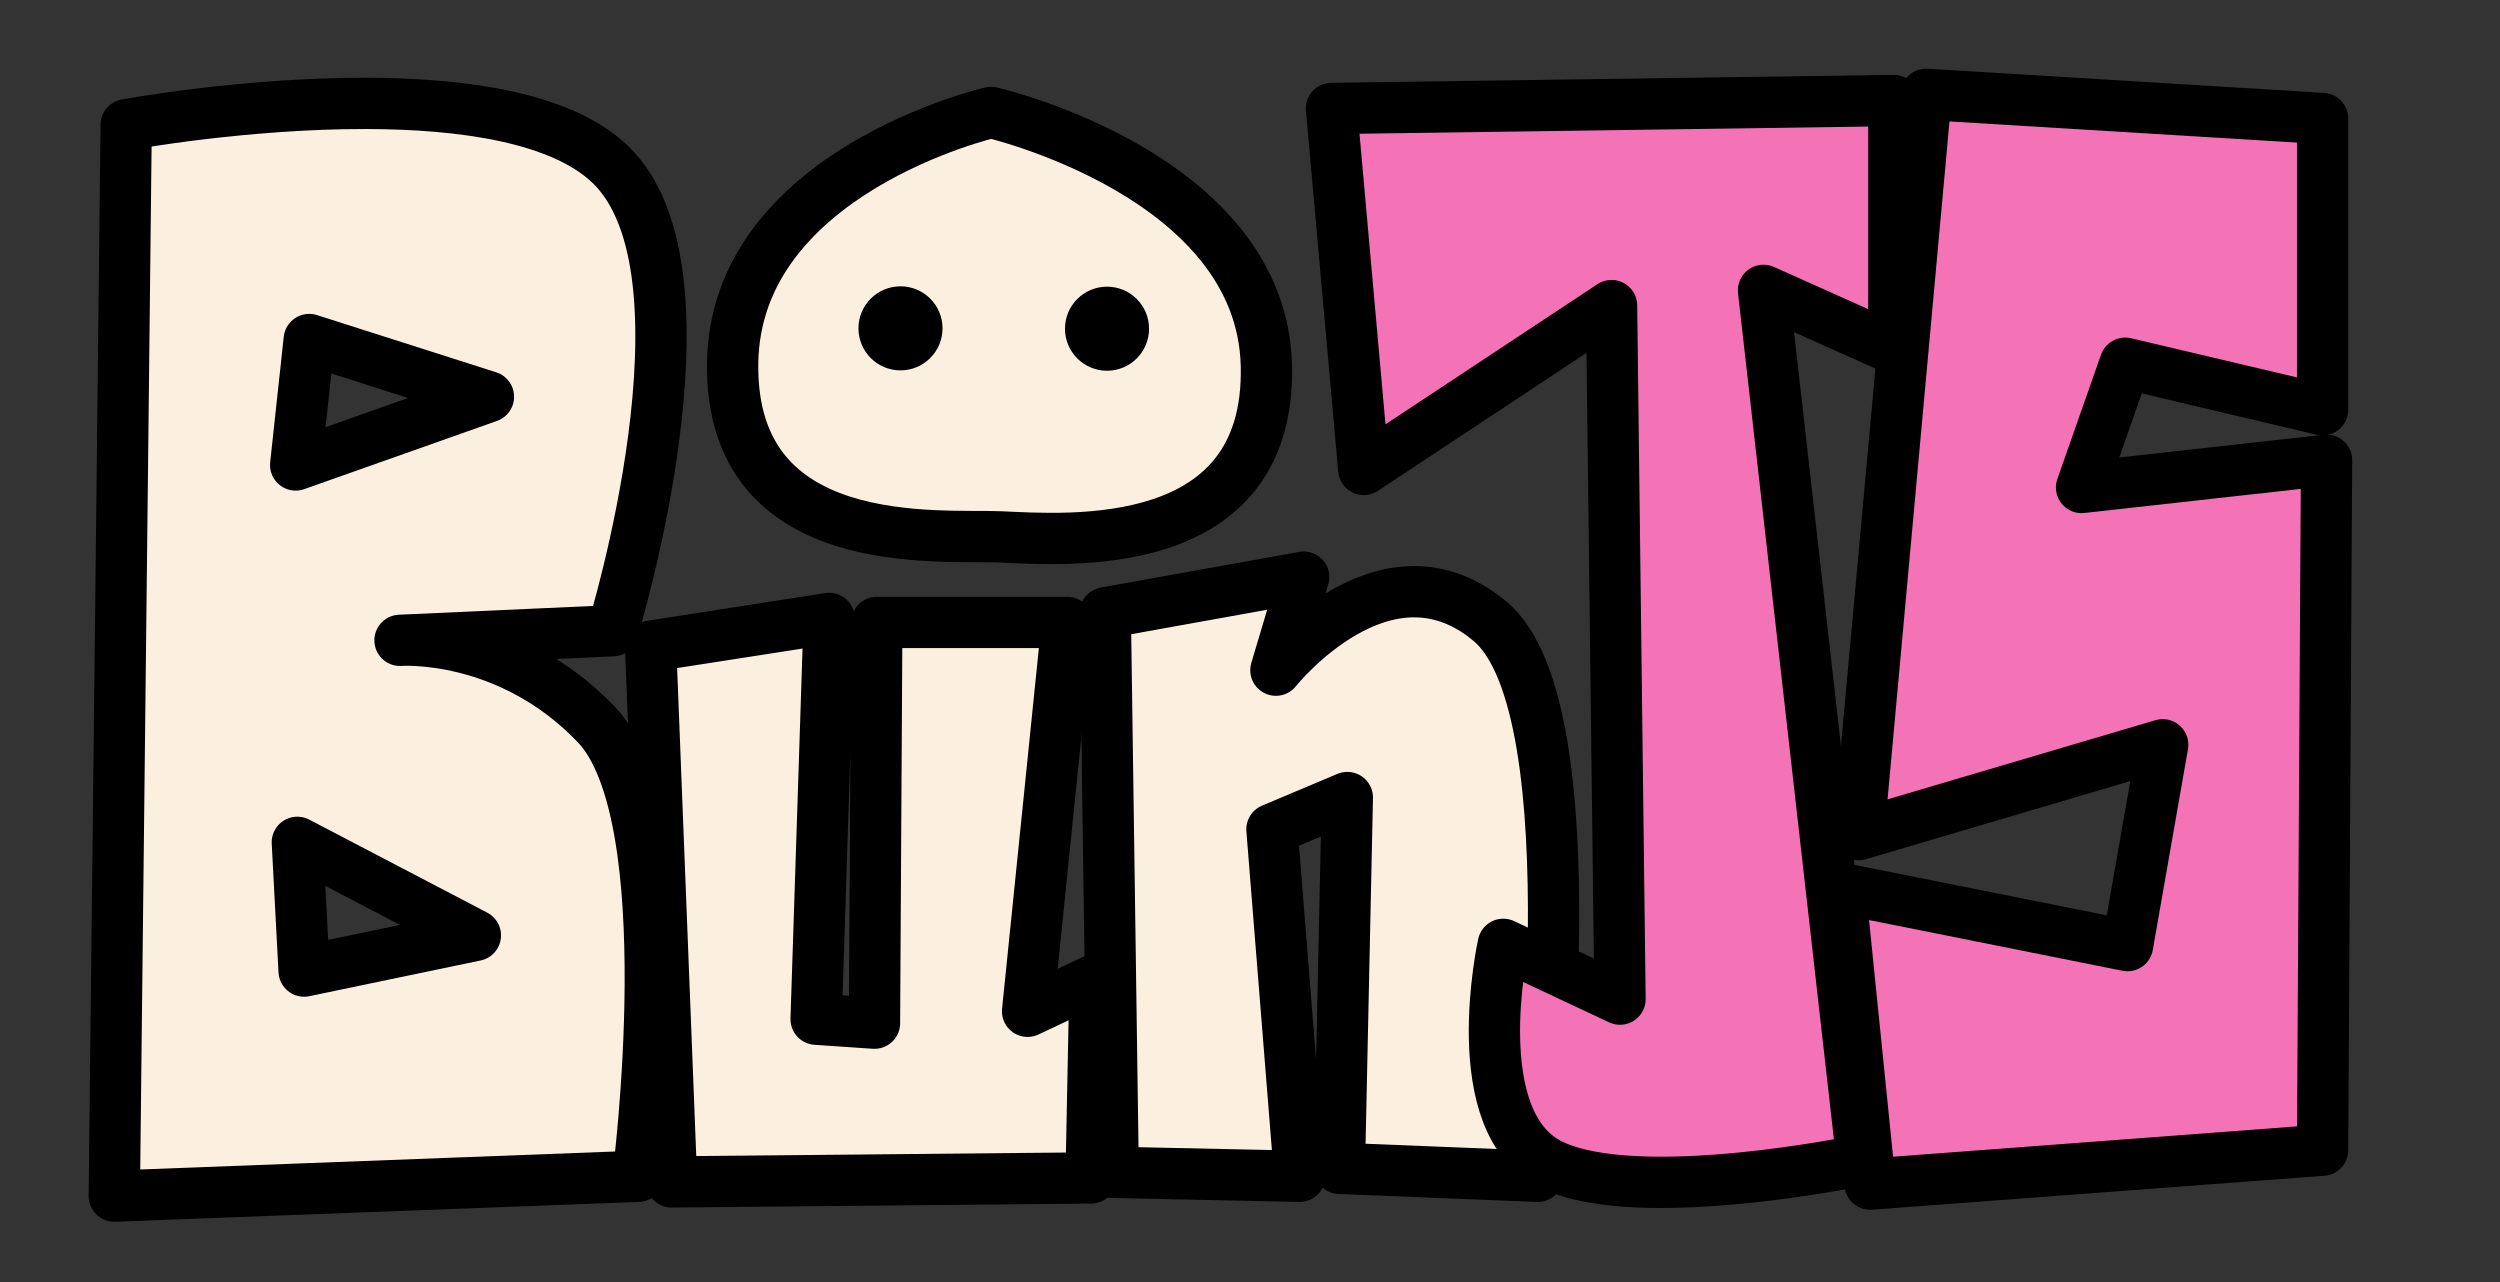 <?xml version="1.0" encoding="UTF-8" standalone="no"?>
<!-- Created with Inkscape (http://www.inkscape.org/) -->

<svg
   width="195mm"
   height="100mm"
   viewBox="0 0 195 100"
   version="1.1"
   id="svg1"
   inkscape:version="1.3.2 (091e20e, 2023-11-25)"
   sodipodi:docname="bunjs.svg"
   xmlns:inkscape="http://www.inkscape.org/namespaces/inkscape"
   xmlns:sodipodi="http://sodipodi.sourceforge.net/DTD/sodipodi-0.dtd"
   xmlns="http://www.w3.org/2000/svg"
   xmlns:svg="http://www.w3.org/2000/svg">
  <rect x="0" y="0" width="195" height="100" fill="#333333" stroke="none"/>
  <sodipodi:namedview
     id="namedview1"
     pagecolor="#ffffff"
     bordercolor="#000000"
     borderopacity="0.25"
     inkscape:showpageshadow="2"
     inkscape:pageopacity="0.0"
     inkscape:pagecheckerboard="0"
     inkscape:deskcolor="#d1d1d1"
     inkscape:document-units="mm"
     inkscape:zoom="0.39892984"
     inkscape:cx="443.68704"
     inkscape:cy="-241.89717"
     inkscape:window-width="1280"
     inkscape:window-height="776"
     inkscape:window-x="0"
     inkscape:window-y="28"
     inkscape:window-maximized="0"
     inkscape:current-layer="layer1" />
  <defs
     id="defs1" />
  <g
     inkscape:label="Layer 1"
     inkscape:groupmode="layer"
     id="layer1">
    <path
       id="path1"
       style="fill:#fbf0df;fill-opacity:1;stroke:#000000;stroke-width:4;stroke-linejoin:round"
       d="M 28.596,8.064 C 19.011,8.041 9.843,9.73 9.843,9.73 L 8.915,93.297 49.77,91.75 c 0,0 3.625,-28.051 -3.263,-35.245 -6.889,-7.194 -15.307,-6.559 -15.307,-6.559 l 16.584,-0.749 c 0,0 8.606,-27.94 -0.18,-36.372 C 43.76,9.136 36.052,8.082 28.596,8.064 Z M 24.121,26.483 38.099,30.946 23.062,36.268 Z m -0.929,39.218 13.888,7.258 -13.359,2.786 z"
       sodipodi:nodetypes="scccsccsscccccccc" />
    <path
       style="fill:#fbf0df;fill-opacity:1;stroke:#000000;stroke-width:4;stroke-linejoin:round"
       d="m 50.748,50.405 1.637,41.784 32.718,-0.31 0.31,-15.475 -5.262,2.476 3.095,-30.332 -14.856,10e-7 -0.18,31.26 -4.553,-0.31 1.018,-31.26 z"
       id="path2"
       sodipodi:nodetypes="ccccccccccc" />
    <path
       style="fill:#fbf0df;fill-opacity:1;stroke:#000000;stroke-width:4;stroke-linejoin:round"
       d="m 86.212,47.8 0.619,43.641 14.547,0.31 -2.167,-27.067 5.881,-2.476 -0.619,28.924 15.475,0.619 c 0,0 4.503,-36.385 -3.714,-43.281 -8.217,-6.897 -16.714,3.804 -16.714,3.804 l 2.167,-7.258 z"
       id="path3"
       sodipodi:nodetypes="ccccccczccc" />
    <path
       style="fill:#f472b6;fill-opacity:1;stroke:#000000;stroke-width:4;stroke-linejoin:round"
       d="m 103.857,8.461 2.516,28.155 19.329,-12.78 0.659,54.096 -9.106,-4.274 c 0,0 -3.078,13.92 3.759,17.2 6.836,3.279 24.227,-0.377 24.227,-0.377 l -7.687,-67.833 10.164,4.553 V 7.842 Z"
       id="path4"
       sodipodi:nodetypes="ccccczccccc" />
    <path
       style="fill:#f472b6;fill-opacity:1;stroke:#000000;stroke-width:4;stroke-linejoin:round"
       d="m 150.245,7.357 -5.275,57.744 23.721,-7.008 -2.746,15.665 -22.422,-4.486 2.344,23.092 35.294,-2.651 0.31,-53.815 -19.11,2.127 3.405,-9.695 15.396,3.634 V 9.241 Z"
       id="path5"
       sodipodi:nodetypes="ccccccccccccc" />
    <path
       style="fill:#fbf0df;fill-opacity:1;stroke:#000000;stroke-width:4;stroke-linejoin:round"
       d="m 77.3,8.77 c 0,0 -19.98,4.609 -20.154,19.589 -0.174,14.98 16.158,13.313 20.879,13.517 5.179,0.224 21.116,1.522 20.752,-13.373 C 98.413,13.609 77.3,8.77 77.3,8.77 Z"
       id="path7"
       sodipodi:nodetypes="czszc" />
    <ellipse
       style="fill:#000000;fill-opacity:1;stroke:#000000;stroke-width:4;stroke-linejoin:round;stroke-dasharray:none"
       id="path8"
       cx="70.238"
       cy="25.611"
       rx="1.279"
       ry="1.279" />
    <ellipse
       style="fill:#000000;fill-opacity:1;stroke:#000000;stroke-width:4;stroke-linejoin:round;stroke-dasharray:none"
       id="path8-9"
       cx="86.347"
       cy="25.639"
       rx="1.279"
       ry="1.279" />
  </g>
</svg>
